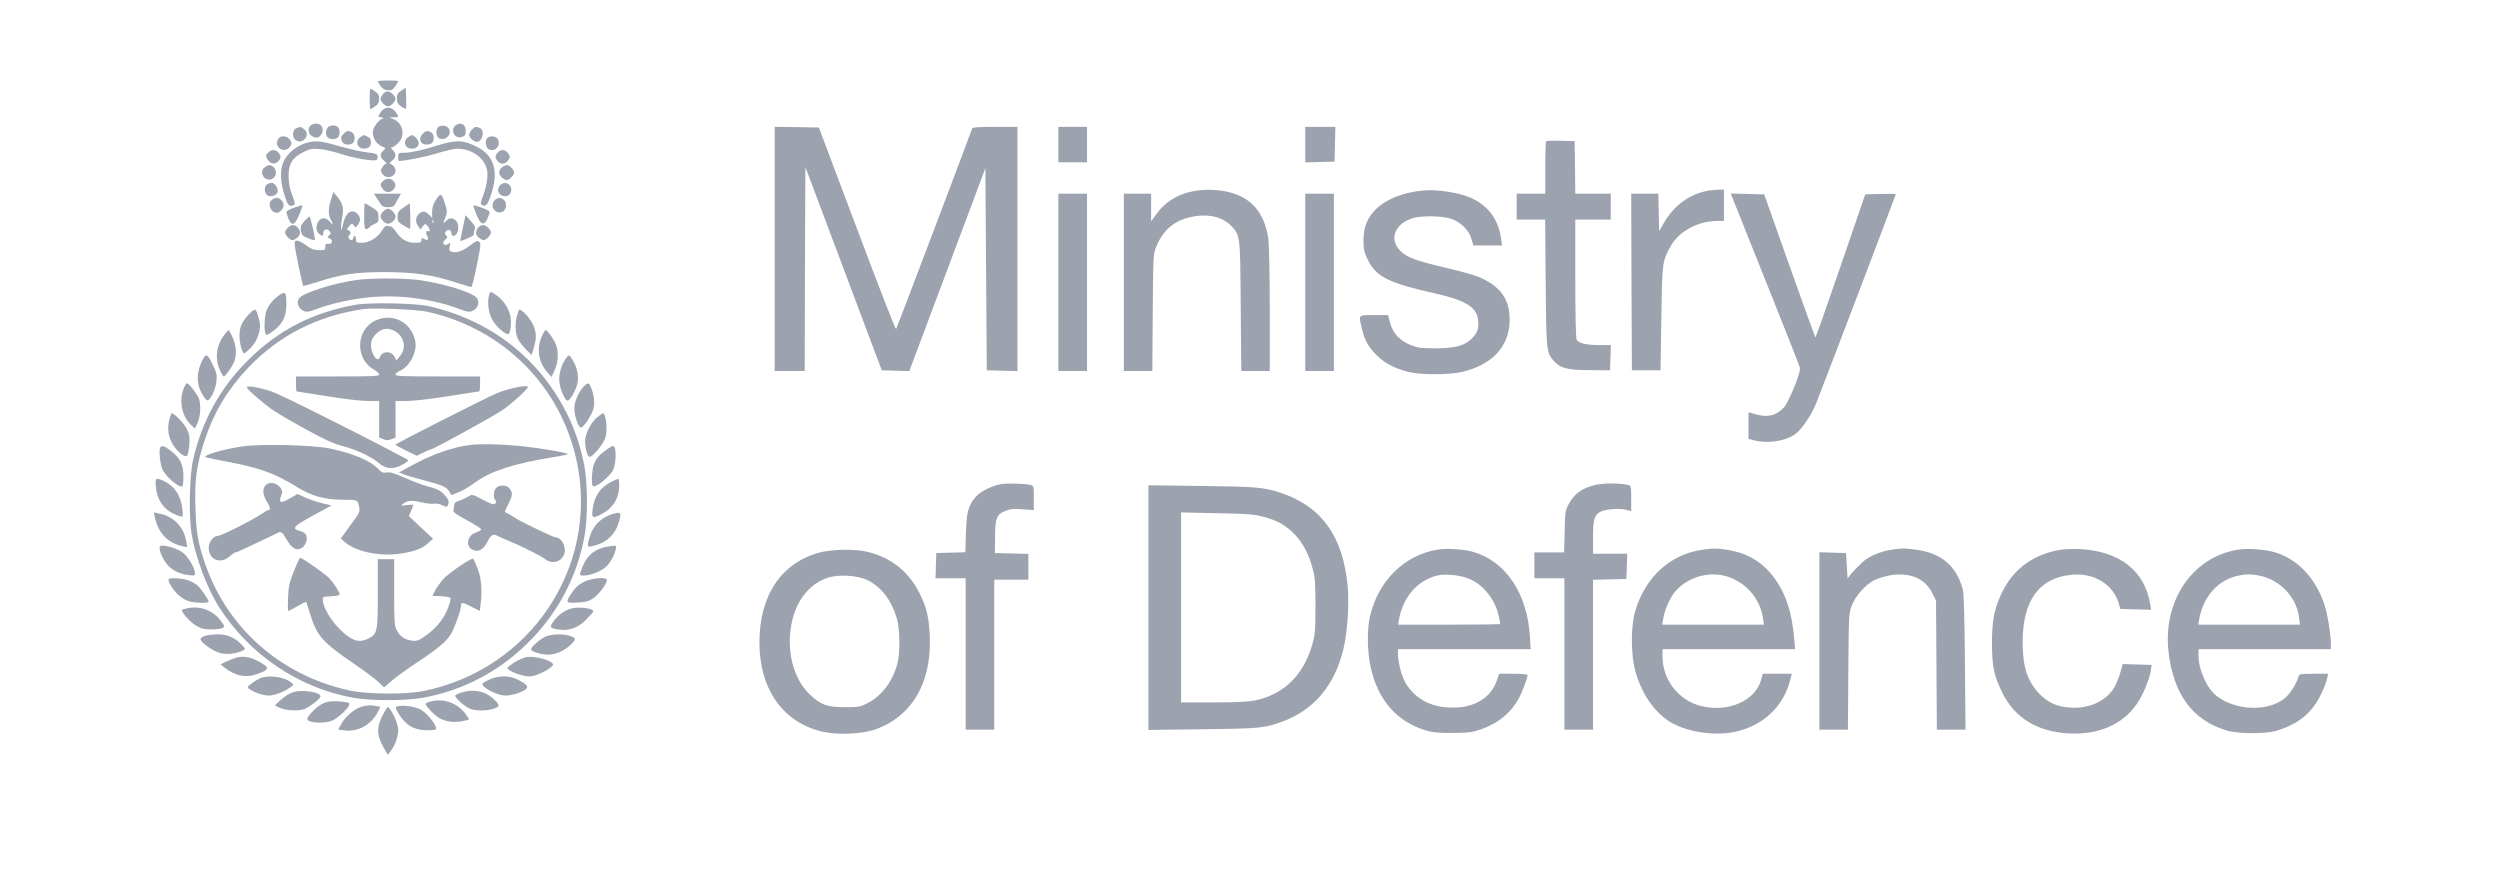 <?xml version="1.0" standalone="no"?>
<!DOCTYPE svg PUBLIC "-//W3C//DTD SVG 20010904//EN"
 "http://www.w3.org/TR/2001/REC-SVG-20010904/DTD/svg10.dtd">
<svg version="1.0" xmlns="http://www.w3.org/2000/svg"
 width="1833pt" height="643pt" viewBox="0 0 1833 643"
 preserveAspectRatio="xMidYMid meet">

<g transform="translate(0,643) scale(0.1,-0.1)"
fill="#9ca3af" stroke="none">
<path d="M2770 5834 c0 -3 9 -19 20 -34 14 -20 31 -30 53 -32 27 -2 36 2 55
30 12 18 22 35 22 37 0 3 -34 5 -75 5 -41 0 -75 -3 -75 -6z"/>
<path d="M2943 5766 c-27 -17 -33 -27 -33 -58 0 -30 6 -41 31 -58 16 -12 32
-20 35 -17 3 2 4 38 2 79 l-3 75 -32 -21z"/>
<path d="M2710 5705 c0 -41 3 -75 6 -75 3 0 19 9 35 21 22 15 29 28 29 54 0
26 -7 39 -29 54 -16 12 -32 21 -35 21 -3 0 -6 -34 -6 -75z"/>
<path d="M2806 5738 c-9 -12 -16 -28 -16 -35 0 -18 37 -53 55 -53 19 0 55 36
55 55 0 21 -36 55 -59 55 -11 0 -27 -10 -35 -22z"/>
<path d="M2791 5607 l-20 -32 27 -6 c15 -4 20 -7 11 -8 -25 -2 -69 -56 -75
-92 -6 -43 24 -95 66 -113 30 -12 30 -12 10 -31 -27 -25 -25 -49 6 -74 15 -12
22 -21 16 -21 -7 0 -19 -11 -28 -25 -15 -23 -15 -27 0 -50 28 -42 96 -24 96
25 0 20 -25 50 -42 50 -6 0 1 9 16 21 31 24 33 52 6 79 -15 15 -16 20 -6 20 8
0 28 14 45 31 55 54 38 144 -33 175 l-31 13 33 1 c38 0 38 3 12 40 -29 41 -82
40 -109 -3z"/>
<path d="M2292 5519 c-33 -12 -40 -58 -12 -81 31 -25 57 -23 76 7 30 47 -10
94 -64 74z"/>
<path d="M3350 5517 c-56 -28 -21 -112 38 -91 22 8 27 16 27 43 0 44 -29 66
-65 48z"/>
<path d="M2400 5491 c-23 -44 -5 -81 40 -81 33 0 50 17 50 50 0 14 -5 31 -12
38 -19 19 -66 15 -78 -7z"/>
<path d="M3212 5498 c-15 -15 -16 -60 0 -76 18 -18 53 -14 73 8 27 30 10 74
-30 78 -17 2 -36 -3 -43 -10z"/>
<path d="M2173 5490 c-34 -14 -33 -76 2 -92 55 -25 103 52 53 86 -25 18 -25
18 -55 6z"/>
<path d="M3460 5480 c-11 -11 -20 -29 -20 -39 0 -20 34 -51 57 -51 40 0 59 81
24 100 -28 14 -38 13 -61 -10z"/>
<path d="M5680 4605 l0 -895 110 0 110 0 2 748 3 747 280 -745 280 -745 101
-3 101 -3 279 744 279 744 5 -741 5 -741 113 -3 112 -3 0 896 0 895 -164 0
c-122 0 -165 -3 -168 -12 -125 -336 -553 -1465 -558 -1471 -4 -4 -133 327
-286 735 l-280 743 -162 3 -162 2 0 -895z"/>
<path d="M7760 5370 l0 -130 105 0 105 0 0 130 0 130 -105 0 -105 0 0 -130z"/>
<path d="M9570 5370 l0 -131 108 3 107 3 3 128 3 127 -111 0 -110 0 0 -130z"/>
<path d="M2520 5450 c-23 -23 -24 -33 -10 -61 12 -22 59 -26 78 -7 19 19 15
66 -7 78 -28 14 -38 13 -61 -10z"/>
<path d="M3100 5450 c-36 -36 -20 -80 30 -80 14 0 31 5 38 12 19 19 15 66 -7
78 -28 14 -38 13 -61 -10z"/>
<path d="M2642 5424 c-41 -29 -23 -84 28 -84 33 0 50 17 50 50 0 19 -8 30 -25
38 -32 15 -26 15 -53 -4z"/>
<path d="M2992 5424 c-41 -29 -23 -84 28 -84 50 0 66 44 30 80 -24 24 -29 24
-58 4z"/>
<path d="M2040 5411 c-14 -27 -13 -47 6 -65 24 -24 61 -20 80 9 15 23 15 27 0
50 -21 31 -70 35 -86 6z"/>
<path d="M3571 5416 c-16 -19 -10 -66 10 -79 44 -28 95 25 69 72 -13 25 -61
29 -79 7z"/>
<path d="M2273 5389 c-86 -16 -167 -78 -197 -151 -24 -56 -20 -145 9 -237 25
-79 34 -89 68 -75 13 5 12 15 -10 72 -18 47 -26 88 -27 138 -1 92 27 139 109
179 48 24 64 27 118 22 34 -2 105 -19 158 -36 105 -34 247 -57 262 -42 5 5 7
17 5 27 -3 15 -16 20 -71 26 -37 3 -122 22 -190 41 -143 41 -178 46 -234 36z"/>
<path d="M3308 5389 c-27 -4 -76 -17 -110 -28 -92 -30 -187 -51 -235 -51 -41
0 -43 -1 -43 -30 0 -16 1 -30 3 -30 48 0 194 29 278 55 61 19 130 35 153 35
100 0 193 -63 215 -148 13 -45 0 -127 -30 -205 -16 -40 -17 -52 -7 -59 27 -17
43 -1 66 67 62 180 26 299 -110 363 -72 35 -113 42 -180 31z"/>
<path d="M11337 5394 c-4 -4 -7 -92 -7 -196 l0 -188 -105 0 -105 0 0 -95 0
-95 104 0 105 0 4 -462 c4 -500 5 -512 58 -573 49 -55 100 -69 268 -69 l146
-1 3 93 3 92 -83 0 c-97 0 -154 13 -168 40 -6 12 -10 178 -10 449 l0 431 130
0 130 0 0 95 0 95 -130 0 -130 0 -2 193 -3 192 -101 3 c-55 1 -103 0 -107 -4z"/>
<path d="M1964 5309 c-17 -19 -17 -23 -3 -47 21 -38 62 -41 85 -8 15 24 15 28
0 51 -20 31 -56 33 -82 4z"/>
<path d="M3644 5305 c-15 -23 -15 -27 0 -50 10 -15 26 -25 41 -25 15 0 31 10
41 25 15 23 15 27 0 50 -10 15 -26 25 -41 25 -15 0 -31 -10 -41 -25z"/>
<path d="M1942 5204 c-50 -34 -2 -111 53 -86 34 16 38 66 7 90 -21 16 -33 15
-60 -4z"/>
<path d="M3682 5204 c-12 -8 -22 -26 -22 -39 0 -24 33 -55 57 -55 18 0 53 37
53 55 0 18 -35 55 -53 55 -7 0 -23 -7 -35 -16z"/>
<path d="M2804 5099 c-17 -19 -17 -23 -3 -47 18 -33 54 -40 80 -16 23 21 24
47 3 68 -22 22 -57 20 -80 -5z"/>
<path d="M1956 5077 c-22 -16 -18 -65 5 -80 23 -14 67 0 74 24 8 25 -19 69
-43 69 -10 0 -26 -6 -36 -13z"/>
<path d="M3665 5070 c-24 -27 -13 -68 22 -76 33 -9 57 6 61 38 6 50 -49 76
-83 38z"/>
<path d="M8734 5025 c-106 -23 -195 -80 -255 -164 l-39 -54 0 101 0 102 -100
0 -100 0 0 -650 0 -650 105 0 104 0 3 428 c3 416 4 428 25 482 47 116 123 185
238 215 126 32 239 11 309 -58 70 -71 69 -66 73 -594 l4 -473 105 0 104 0 0
448 c0 246 -5 479 -10 517 -28 199 -127 312 -309 351 -81 17 -176 17 -257 -1z"/>
<path d="M10430 5033 c-143 -14 -268 -64 -340 -135 -65 -65 -93 -133 -93 -229
0 -69 5 -88 32 -144 62 -125 149 -169 491 -246 222 -49 307 -101 317 -193 7
-60 -1 -89 -38 -130 -51 -58 -122 -79 -269 -80 -107 0 -133 3 -184 23 -81 32
-132 85 -153 161 l-16 60 -104 0 c-118 0 -112 6 -88 -98 20 -86 48 -137 109
-197 58 -58 133 -97 233 -122 92 -23 303 -22 397 1 211 51 334 178 344 357 10
170 -66 278 -244 345 -36 13 -141 42 -233 63 -209 49 -276 74 -323 121 -87 86
-41 203 96 242 65 18 212 15 275 -6 71 -24 133 -85 150 -149 l14 -47 105 0
105 0 -7 50 c-18 135 -91 238 -210 294 -89 43 -256 70 -366 59z"/>
<path d="M12530 5033 c-142 -24 -256 -107 -334 -243 l-31 -55 -3 138 -3 137
-99 0 -100 0 2 -647 3 -648 105 0 105 0 6 380 c6 411 7 418 66 526 61 112 201
189 345 189 l48 0 0 115 0 115 -42 -1 c-24 -1 -54 -4 -68 -6z"/>
<path d="M2427 4968 c-21 -66 -21 -114 -2 -148 21 -37 18 -46 -6 -16 -12 15
-30 26 -44 26 -48 0 -74 -80 -37 -113 24 -22 32 -21 32 3 0 28 30 38 46 15 12
-15 11 -20 -3 -30 -15 -11 -15 -13 5 -24 27 -14 18 -43 -12 -39 -16 2 -21 -2
-21 -22 -1 -23 -4 -25 -46 -24 -37 0 -57 8 -98 38 -33 23 -59 35 -70 31 -17
-5 -16 -15 14 -166 18 -88 35 -162 37 -165 3 -2 45 9 94 25 185 60 290 76 504
76 220 -1 347 -19 525 -77 55 -18 104 -32 110 -33 5 0 24 72 41 160 30 144 31
161 17 172 -13 10 -22 7 -52 -16 -68 -53 -115 -70 -155 -55 -11 4 -14 14 -9
37 6 29 5 31 -10 19 -17 -14 -37 -9 -37 10 0 6 8 16 17 23 15 11 15 15 4 29
-11 12 -11 19 -1 30 15 19 40 9 40 -15 0 -25 26 -24 40 0 16 30 12 76 -8 94
-25 23 -48 21 -74 -5 -19 -19 -21 -19 -14 -2 28 68 28 73 6 139 -24 73 -31 74
-71 8 -14 -22 -21 -50 -21 -78 l1 -43 -24 24 c-29 29 -49 30 -75 4 -24 -24
-26 -58 -4 -89 l17 -24 17 23 c15 21 18 21 33 5 18 -17 24 -50 8 -40 -16 9
-22 -13 -9 -34 16 -26 3 -39 -22 -23 -17 11 -20 10 -20 -8 0 -17 -7 -20 -47
-20 -59 0 -103 25 -139 80 -15 22 -32 40 -40 40 -7 0 -18 2 -26 5 -8 3 -23
-11 -38 -36 -32 -52 -93 -89 -148 -89 -38 0 -42 2 -42 25 0 14 -4 25 -10 25
-5 0 -10 -7 -10 -15 0 -8 -6 -15 -14 -15 -17 0 -29 27 -16 35 16 10 11 33 -6
37 -14 3 -13 6 5 28 20 24 22 24 35 7 13 -17 15 -17 30 5 9 12 16 29 16 38 0
27 -30 60 -54 60 -34 0 -58 -33 -72 -98 -16 -73 -19 -21 -4 61 12 62 2 98 -42
151 l-24 28 -17 -54z m750 -170 c-3 -8 -6 -5 -6 6 -1 11 2 17 5 13 3 -3 4 -12
1 -19z"/>
<path d="M2773 4961 c29 -46 35 -50 72 -50 38 -1 42 2 67 49 l28 50 -99 0 -99
0 31 -49z"/>
<path d="M7760 4360 l0 -650 105 0 105 0 0 650 0 650 -105 0 -105 0 0 -650z"/>
<path d="M9570 4360 l0 -650 105 0 105 0 0 650 0 650 -105 0 -105 0 0 -650z"/>
<path d="M12709 4963 c10 -26 124 -309 251 -628 128 -319 235 -590 237 -602 8
-33 -82 -252 -119 -292 -56 -60 -121 -74 -211 -47 l-47 14 0 -98 0 -98 44 -11
c99 -25 223 -6 296 44 47 33 117 133 155 225 29 70 585 1529 585 1536 0 3 -50
3 -112 2 l-112 -3 -181 -527 c-99 -289 -182 -524 -185 -522 -2 3 -88 240 -190
527 l-185 522 -123 3 -122 3 19 -48z"/>
<path d="M1996 4967 c-38 -28 -13 -97 34 -97 22 0 50 32 50 57 0 23 -29 53
-51 53 -9 0 -23 -6 -33 -13z"/>
<path d="M3627 4962 c-22 -24 -21 -55 1 -75 35 -32 82 -10 82 38 0 49 -52 71
-83 37z"/>
<path d="M2670 4845 c0 -74 3 -95 14 -95 7 0 19 6 25 14 6 8 24 19 39 25 24
10 28 17 27 51 -1 36 -5 43 -48 70 -26 16 -50 30 -52 30 -3 0 -5 -43 -5 -95z"/>
<path d="M2960 4909 c-39 -26 -44 -34 -45 -67 -1 -34 3 -40 43 -65 25 -15 46
-26 49 -24 2 3 2 45 1 95 l-3 91 -45 -30z"/>
<path d="M2158 4908 c-32 -11 -58 -25 -58 -33 0 -7 7 -29 15 -49 24 -57 47
-48 79 30 15 37 26 68 24 69 -2 1 -29 -6 -60 -17z"/>
<path d="M3470 4922 c0 -4 11 -34 24 -67 30 -73 54 -83 79 -30 9 20 17 42 17
49 0 8 -26 23 -60 34 -33 12 -60 18 -60 14z"/>
<path d="M2810 4880 c-11 -11 -20 -26 -20 -33 0 -24 31 -57 54 -57 26 0 56 28
56 53 0 21 -35 57 -55 57 -8 0 -24 -9 -35 -20z"/>
<path d="M2233 4810 c-27 -31 -31 -42 -27 -72 5 -30 12 -38 55 -56 27 -11 49
-16 49 -11 0 19 -33 164 -39 170 -3 3 -20 -11 -38 -31z"/>
<path d="M3393 4758 c-11 -51 -19 -94 -18 -96 1 -1 25 8 54 21 29 12 49 25 46
28 -3 4 -1 18 4 32 9 22 5 31 -28 67 l-38 42 -20 -94z"/>
<path d="M2110 4760 c-11 -11 -20 -27 -20 -35 0 -18 35 -55 53 -55 24 0 57 31
57 54 0 26 -28 56 -53 56 -9 0 -26 -9 -37 -20z"/>
<path d="M3507 4762 c-10 -10 -17 -28 -17 -40 0 -21 34 -52 57 -52 18 0 53 37
53 55 0 21 -36 55 -58 55 -11 0 -26 -8 -35 -18z"/>
<path d="M2622 4378 c-164 -20 -404 -96 -429 -135 -21 -32 -7 -73 30 -91 25
-12 36 -11 100 13 111 41 257 73 394 86 206 20 451 -12 650 -86 64 -24 75 -25
100 -13 37 18 51 59 31 91 -27 40 -227 104 -413 132 -110 16 -345 18 -463 3z"/>
<path d="M2055 4271 c-43 -27 -82 -71 -99 -113 -16 -37 -22 -142 -10 -173 6
-14 9 -14 33 1 86 55 121 115 121 211 0 87 -7 98 -45 74z"/>
<path d="M3586 4268 c-14 -53 -6 -124 20 -176 24 -49 92 -112 120 -112 18 0
27 91 14 141 -15 57 -52 111 -99 143 -45 32 -47 32 -55 4z"/>
<path d="M2610 4196 c-319 -57 -572 -187 -795 -411 -202 -201 -337 -447 -400
-730 -26 -113 -31 -410 -11 -536 29 -175 115 -405 204 -543 223 -348 582 -590
982 -662 129 -23 381 -23 510 0 289 52 548 186 762 394 224 218 368 487 424
793 24 129 23 370 0 504 -56 314 -213 601 -448 820 -191 177 -429 300 -693
360 -97 22 -433 29 -535 11z m520 -51 c563 -124 987 -552 1101 -1108 157 -771
-346 -1517 -1128 -1674 -131 -26 -414 -24 -543 5 -505 111 -899 461 -1060 940
-49 146 -61 217 -67 398 -7 204 8 316 67 494 67 204 169 375 318 532 228 239
506 381 847 432 70 10 392 -3 465 -19z"/>
<path d="M2755 4081 c-146 -66 -154 -281 -15 -360 22 -12 40 -29 40 -37 0 -12
-47 -14 -305 -14 l-305 0 0 -55 c0 -30 2 -55 5 -55 3 0 102 -16 221 -35 124
-20 251 -35 300 -35 l84 0 0 -134 0 -134 30 -12 c24 -10 36 -10 60 0 l30 12 0
134 0 134 84 0 c47 0 179 15 302 35 121 19 222 35 227 35 4 0 7 25 7 55 l0 55
-310 0 c-257 0 -310 2 -310 14 0 7 14 19 30 26 72 30 130 139 115 217 -26 138
-164 212 -290 154z m135 -76 c73 -38 94 -125 43 -185 l-26 -32 -14 26 c-24 46
-93 43 -108 -3 -14 -46 -65 23 -65 87 0 29 7 49 27 72 42 50 90 62 143 35z"/>
<path d="M1810 3591 c0 -15 131 -129 200 -174 36 -24 144 -86 240 -139 133
-73 196 -101 260 -118 100 -25 212 -78 267 -125 54 -46 108 -49 177 -10 33 19
44 30 35 35 -345 184 -934 479 -999 500 -92 30 -180 45 -180 31z"/>
<path d="M3765 3585 c-33 -7 -85 -23 -115 -35 -67 -26 -750 -373 -750 -380 0
-4 35 -23 78 -44 l78 -38 40 20 c21 11 50 23 64 27 35 11 453 240 525 289 62
41 185 153 185 168 0 11 -33 9 -105 -7z"/>
<path d="M3459 3169 c-132 -14 -285 -67 -444 -154 l-90 -49 35 -14 c19 -8 87
-28 150 -44 133 -35 161 -47 184 -82 l16 -26 49 19 c27 10 84 43 125 74 114
83 282 138 566 184 58 9 109 20 113 23 10 9 -213 46 -348 60 -142 13 -279 17
-356 9z"/>
<path d="M1770 3156 c-147 -23 -293 -67 -260 -79 8 -3 78 -17 155 -32 244 -47
344 -83 511 -185 109 -67 200 -93 332 -94 121 -1 114 2 127 -61 5 -27 -4 -43
-65 -125 -38 -51 -70 -95 -70 -96 0 -2 10 -13 23 -24 76 -72 255 -112 407 -90
105 15 161 35 206 75 l39 35 -89 83 -88 83 16 38 c9 21 16 41 16 44 0 2 -21 2
-47 -1 -45 -6 -47 -5 -28 9 33 25 64 28 134 11 36 -9 78 -13 93 -10 15 3 41
-2 59 -11 26 -13 34 -14 41 -4 14 23 9 44 -19 75 -35 38 -53 47 -129 67 -33 9
-107 36 -164 62 -79 35 -111 44 -135 40 -26 -5 -36 -1 -60 24 -59 62 -179 113
-353 151 -124 27 -516 36 -652 15z"/>
<path d="M1947 2872 c-24 -26 -21 -70 8 -117 27 -43 31 -65 14 -65 -6 0 -25
-10 -42 -22 -65 -46 -305 -168 -332 -168 -31 0 -65 -46 -65 -87 1 -87 87 -122
153 -63 19 17 39 30 44 30 5 0 31 11 59 24 27 13 90 43 139 66 50 23 98 46
107 51 30 15 36 11 70 -48 41 -69 76 -86 117 -56 29 22 40 75 20 99 -6 8 -26
18 -43 22 -60 16 -43 35 99 112 l136 74 -68 16 c-37 9 -93 28 -124 42 l-57 26
-60 -34 c-66 -38 -81 -32 -59 25 10 26 8 34 -9 58 -27 35 -82 43 -107 15z"/>
<path d="M3637 2852 c-20 -22 -22 -73 -5 -90 9 -9 9 -15 -1 -24 -10 -11 -28
-5 -91 28 -77 41 -79 41 -105 24 -14 -9 -44 -23 -66 -30 -30 -10 -39 -18 -39
-36 0 -12 -3 -29 -6 -37 -4 -11 24 -31 101 -72 58 -31 105 -61 103 -67 -2 -6
-19 -16 -38 -22 -68 -22 -80 -108 -18 -130 41 -14 74 6 103 64 25 50 40 58 73
41 9 -5 34 -16 55 -25 85 -36 116 -50 190 -87 43 -21 90 -47 104 -59 48 -38
115 -22 138 32 22 53 -15 128 -63 128 -14 0 -282 129 -292 141 -4 4 -59 36
-78 45 -2 1 10 29 27 62 31 62 32 81 3 115 -20 23 -74 22 -95 -1z"/>
<path d="M2155 2243 c-34 -85 -39 -111 -43 -195 -2 -54 -2 -98 1 -98 3 0 33
16 67 35 35 20 64 34 65 33 1 -2 14 -41 28 -88 52 -165 88 -206 327 -370 74
-50 153 -109 175 -131 l41 -39 59 51 c33 28 112 85 175 127 153 100 219 155
253 208 29 47 77 179 77 213 0 28 10 27 79 -9 l59 -29 5 42 c14 107 7 196 -20
265 -14 37 -29 71 -33 75 -10 12 -179 -103 -222 -151 -20 -23 -46 -59 -58 -82
l-20 -40 39 0 c21 0 52 -3 69 -6 29 -6 30 -7 20 -43 -27 -97 -90 -182 -183
-246 -48 -33 -59 -37 -96 -32 -52 7 -88 32 -111 78 -16 30 -18 65 -18 277 l0
242 -60 0 -60 0 0 -252 c0 -284 -3 -298 -73 -331 -51 -25 -88 -21 -140 14 -90
59 -185 194 -190 267 -2 26 0 27 61 30 36 2 62 7 62 14 0 17 -40 79 -74 117
-29 31 -199 151 -215 151 -4 0 -25 -44 -46 -97z"/>
<path d="M1823 4124 c-50 -54 -67 -92 -67 -154 0 -58 19 -130 35 -130 5 0 27
19 49 41 46 48 75 130 65 182 -12 59 -26 97 -37 97 -6 0 -26 -16 -45 -36z"/>
<path d="M3792 4121 c-18 -58 -15 -136 7 -179 11 -20 37 -54 59 -76 l40 -39
16 54 c22 74 20 117 -10 177 -22 44 -77 102 -96 102 -3 0 -10 -17 -16 -39z"/>
<path d="M1646 3977 c-60 -78 -72 -171 -35 -258 12 -27 25 -49 29 -49 12 0 59
66 76 105 21 52 17 122 -11 183 -13 28 -26 52 -29 52 -3 0 -16 -15 -30 -33z"/>
<path d="M3971 3961 c-39 -92 -22 -192 46 -265 l27 -30 23 50 c27 58 30 138 8
191 -18 42 -62 103 -74 103 -5 0 -18 -22 -30 -49z"/>
<path d="M1502 3818 c-28 -35 -52 -106 -52 -159 0 -43 7 -70 28 -110 15 -30
34 -54 42 -54 23 0 61 79 67 139 5 44 1 63 -20 107 -36 78 -50 94 -65 77z"/>
<path d="M4158 3813 c-32 -36 -58 -107 -58 -164 0 -60 42 -163 64 -156 21 7
66 92 72 137 7 53 -6 110 -39 163 -22 36 -24 37 -39 20z"/>
<path d="M1346 3580 c-35 -89 -13 -201 53 -264 l29 -28 17 33 c25 47 31 145
12 190 -15 36 -73 109 -87 109 -4 0 -15 -18 -24 -40z"/>
<path d="M4277 3593 c-36 -39 -67 -111 -66 -158 0 -53 30 -140 48 -140 19 0
78 88 92 137 11 43 5 103 -17 156 -16 39 -23 40 -57 5z"/>
<path d="M1240 3346 c-14 -66 -6 -117 26 -173 30 -52 90 -101 106 -85 6 6 13
42 16 80 4 59 1 78 -18 116 -19 41 -92 116 -111 116 -4 0 -13 -24 -19 -54z"/>
<path d="M4378 3370 c-46 -38 -88 -121 -88 -174 0 -53 18 -116 32 -116 25 0
104 96 117 143 17 58 4 177 -18 177 -3 0 -23 -13 -43 -30z"/>
<path d="M1173 3144 c-9 -25 3 -128 20 -160 29 -56 128 -137 145 -119 4 4 7
37 7 73 -1 85 -23 132 -88 183 -53 42 -74 48 -84 23z"/>
<path d="M4444 3131 c-51 -37 -70 -59 -89 -104 -15 -36 -21 -148 -9 -160 16
-16 96 43 142 104 30 40 36 189 7 189 -7 0 -30 -13 -51 -29z"/>
<path d="M1143 2862 c10 -112 68 -183 176 -217 24 -7 24 -7 18 54 -11 100 -61
173 -144 208 -53 22 -56 19 -50 -45z"/>
<path d="M4485 2899 c-83 -41 -128 -106 -140 -202 -8 -66 -1 -71 63 -38 85 43
131 117 132 209 0 28 -3 52 -7 52 -5 -1 -26 -10 -48 -21z"/>
<path d="M7337 2880 c-67 -12 -151 -55 -183 -93 -55 -65 -67 -110 -72 -264
l-4 -142 -107 -3 -106 -3 -3 -92 -3 -93 111 0 110 0 0 -555 0 -555 105 0 105
0 0 550 0 550 125 0 125 0 0 95 0 94 -122 3 -123 3 1 115 c0 141 12 170 79
196 36 13 62 15 125 10 l80 -6 0 89 c0 83 -1 89 -22 95 -41 11 -172 15 -221 6z"/>
<path d="M11703 2876 c-102 -24 -156 -61 -199 -138 -28 -51 -29 -59 -32 -205
l-4 -153 -109 0 -109 0 0 -95 0 -95 110 0 110 0 0 -555 0 -555 105 0 105 0 0
550 0 549 123 3 122 3 3 93 3 92 -126 0 -125 0 0 121 c0 133 11 167 59 189 37
18 140 24 184 12 l37 -10 0 93 c0 88 -1 93 -22 99 -52 14 -175 15 -235 2z"/>
<path d="M8420 1975 l0 -897 398 5 c420 5 454 8 588 58 230 85 380 265 444
531 30 125 43 325 31 461 -34 364 -189 581 -486 682 -126 42 -178 47 -582 52
l-393 5 0 -897z m843 666 c107 -28 168 -64 235 -135 60 -66 99 -141 128 -251
16 -57 19 -106 19 -270 0 -179 -3 -208 -23 -280 -65 -225 -208 -366 -418 -410
-49 -10 -137 -15 -306 -15 l-238 0 0 696 0 697 263 -6 c224 -4 273 -8 340 -26z"/>
<path d="M1135 2639 c24 -117 94 -190 204 -214 l34 -7 -7 42 c-17 106 -94 186
-200 205 l-38 8 7 -34z"/>
<path d="M4490 2661 c-82 -25 -141 -84 -165 -163 -25 -87 -26 -86 54 -62 72
21 134 83 155 155 25 83 21 89 -44 70z"/>
<path d="M1170 2411 c0 -28 26 -85 56 -120 34 -41 88 -68 153 -77 46 -6 51 -5
51 13 0 37 -52 125 -92 153 -34 25 -111 50 -153 50 -8 0 -15 -8 -15 -19z"/>
<path d="M4443 2420 c-97 -20 -154 -76 -187 -187 -7 -20 -4 -23 22 -23 51 0
134 33 167 66 32 32 58 79 70 127 8 30 3 31 -72 17z"/>
<path d="M10544 2401 c-244 -39 -436 -225 -498 -485 -24 -98 -22 -257 3 -375
53 -243 191 -402 406 -467 46 -14 91 -19 195 -18 118 1 144 4 208 26 128 46
217 118 278 227 24 44 64 149 64 171 0 6 -39 10 -104 10 l-104 0 -17 -49 c-38
-115 -146 -190 -288 -198 -173 -11 -306 52 -383 182 -26 45 -54 151 -54 208
l0 37 487 0 486 0 -6 98 c-20 312 -177 546 -414 615 -65 20 -193 28 -259 18z
m218 -211 c109 -40 201 -154 227 -278 6 -29 11 -55 11 -57 0 -3 -169 -5 -375
-5 l-374 0 5 33 c30 168 134 290 281 327 56 14 160 5 225 -20z"/>
<path d="M12480 2399 c-234 -34 -414 -198 -489 -444 -34 -110 -35 -319 -2
-440 43 -164 135 -301 251 -375 118 -75 327 -109 480 -76 203 43 354 182 404
374 l14 52 -107 0 -107 0 -11 -43 c-42 -156 -244 -244 -443 -193 -164 42 -280
192 -280 361 l0 55 486 0 486 0 -7 78 c-16 186 -58 320 -136 431 -85 122 -193
190 -339 217 -83 15 -119 15 -200 3z m158 -189 c150 -35 268 -163 288 -313 l7
-47 -373 0 -373 0 7 40 c10 64 44 144 81 193 79 104 231 157 363 127z"/>
<path d="M13871 2400 c-62 -9 -132 -34 -181 -65 -38 -24 -139 -129 -142 -148
-1 -7 -4 33 -7 88 l-6 100 -97 3 -98 3 0 -651 0 -650 104 0 105 0 3 428 c3
418 4 428 26 484 29 71 100 152 162 183 26 13 77 29 114 36 145 25 257 -20
311 -125 l30 -60 3 -473 3 -473 105 0 105 0 -4 493 c-3 338 -8 506 -16 536
-47 173 -158 267 -345 291 -81 11 -100 11 -175 0z"/>
<path d="M15120 2401 c-202 -30 -351 -134 -438 -308 -59 -120 -77 -208 -77
-383 1 -169 14 -232 76 -359 90 -183 251 -283 479 -298 226 -14 407 65 513
224 44 66 92 186 99 248 l3 30 -105 3 -106 3 -21 -73 c-12 -40 -35 -92 -52
-115 -66 -91 -179 -139 -310 -131 -100 6 -166 36 -229 102 -88 94 -122 197
-122 377 0 306 121 473 360 495 163 16 304 -71 345 -211 l12 -40 113 -3 112
-3 -7 43 c-40 242 -222 385 -510 402 -44 2 -105 1 -135 -3z"/>
<path d="M16410 2400 c-335 -53 -554 -375 -510 -752 36 -309 176 -499 426
-574 84 -26 286 -26 369 -1 131 41 220 102 284 198 37 56 70 129 85 192 l6 27
-105 0 c-92 0 -106 -2 -111 -17 -15 -53 -62 -128 -98 -159 -120 -103 -358 -97
-501 11 -73 56 -135 192 -135 296 l0 49 485 0 485 0 0 43 c0 67 -27 227 -49
290 -66 191 -195 326 -356 376 -75 23 -200 33 -275 21z m175 -195 c145 -38
255 -162 272 -305 l6 -50 -372 0 -373 0 7 42 c27 155 129 276 265 312 72 19
123 19 195 1z"/>
<path d="M6013 2380 c-285 -75 -446 -316 -445 -665 2 -343 176 -586 468 -651
111 -24 284 -16 382 18 269 96 414 343 399 683 -6 138 -23 211 -72 310 -80
163 -212 269 -389 310 -87 21 -254 18 -343 -5z m350 -205 c100 -50 173 -146
213 -280 22 -75 25 -247 5 -325 -33 -131 -112 -239 -216 -293 -57 -30 -66 -32
-170 -32 -132 0 -176 16 -259 95 -121 115 -173 324 -131 525 34 162 128 281
258 327 82 29 224 21 300 -17z"/>
<path d="M1237 2184 c-10 -10 28 -76 65 -111 18 -18 50 -39 70 -47 39 -17 158
-22 158 -8 0 14 -56 96 -81 119 -14 12 -44 29 -68 38 -43 15 -132 21 -144 9z"/>
<path d="M4281 2164 c-37 -19 -62 -41 -87 -78 -50 -74 -48 -79 39 -74 60 3 82
8 116 31 41 27 101 107 101 134 0 25 -110 16 -169 -13z"/>
<path d="M1377 1971 c-20 -4 -39 -10 -42 -13 -11 -11 58 -89 102 -115 40 -23
60 -28 113 -28 36 0 73 5 83 11 16 9 15 13 -14 52 -55 75 -149 112 -242 93z"/>
<path d="M4199 1971 c-51 -10 -103 -46 -138 -93 -35 -47 -31 -54 36 -64 75
-11 140 12 200 72 29 29 53 57 53 63 0 19 -96 33 -151 22z"/>
<path d="M1503 1768 c-18 -6 -33 -17 -33 -24 0 -24 96 -91 147 -103 50 -12
121 -3 165 20 19 10 19 12 -13 45 -50 51 -105 74 -175 73 -32 -1 -74 -6 -91
-11z"/>
<path d="M3994 1760 c-22 -11 -56 -36 -75 -56 -38 -39 -35 -45 31 -64 59 -17
113 -12 168 16 54 27 109 82 95 94 -38 34 -160 39 -219 10z"/>
<path d="M1725 1606 c-22 -7 -55 -21 -74 -30 l-34 -18 24 -19 c82 -66 165 -82
251 -49 87 32 87 46 1 92 -61 33 -117 41 -168 24z"/>
<path d="M3855 1611 c-35 -9 -80 -32 -115 -60 -25 -20 -25 -20 -5 -35 26 -20
110 -46 149 -46 54 1 183 70 170 92 -20 32 -145 62 -199 49z"/>
<path d="M1905 1456 c-16 -8 -45 -25 -63 -39 -26 -19 -30 -27 -19 -35 30 -25
105 -52 147 -52 44 0 122 31 165 65 20 16 20 16 -4 34 -53 40 -167 54 -226 27z"/>
<path d="M3581 1444 c-50 -25 -51 -27 -35 -45 28 -31 115 -69 159 -69 45 0
119 22 149 45 25 19 10 38 -56 71 -66 34 -146 33 -217 -2z"/>
<path d="M2149 1355 c-25 -8 -65 -33 -90 -56 l-44 -41 30 -15 c47 -25 154 -29
196 -8 48 25 109 74 109 89 0 32 -134 52 -201 31z"/>
<path d="M3397 1356 c-27 -7 -53 -18 -58 -23 -12 -12 60 -79 107 -99 56 -24
174 -14 208 17 13 12 -39 66 -86 90 -51 26 -113 32 -171 15z"/>
<path d="M3163 1288 c-24 -5 -43 -13 -43 -19 0 -16 72 -90 104 -106 46 -24
105 -32 160 -22 27 5 51 11 54 14 2 2 -10 22 -28 45 -60 76 -154 110 -247 88z"/>
<path d="M2362 1269 c-44 -22 -115 -96 -109 -113 8 -25 107 -33 171 -14 51 15
154 114 136 132 -6 6 -43 12 -83 14 -58 2 -80 -1 -115 -19z"/>
<path d="M2653 1249 c-49 -12 -119 -70 -151 -127 l-23 -41 45 -6 c97 -15 198
40 246 134 l19 39 -37 6 c-43 7 -44 7 -99 -5z"/>
<path d="M2923 1253 c-28 -5 -28 -9 -2 -53 52 -86 112 -123 206 -124 34 -1 64
2 68 6 18 18 -61 120 -114 147 -38 20 -120 32 -158 24z"/>
<path d="M2818 1209 c-58 -101 -60 -165 -6 -259 l31 -54 23 29 c30 37 54 107
54 154 0 35 -33 117 -63 155 -13 18 -15 17 -39 -25z"/>
</g>
</svg>
